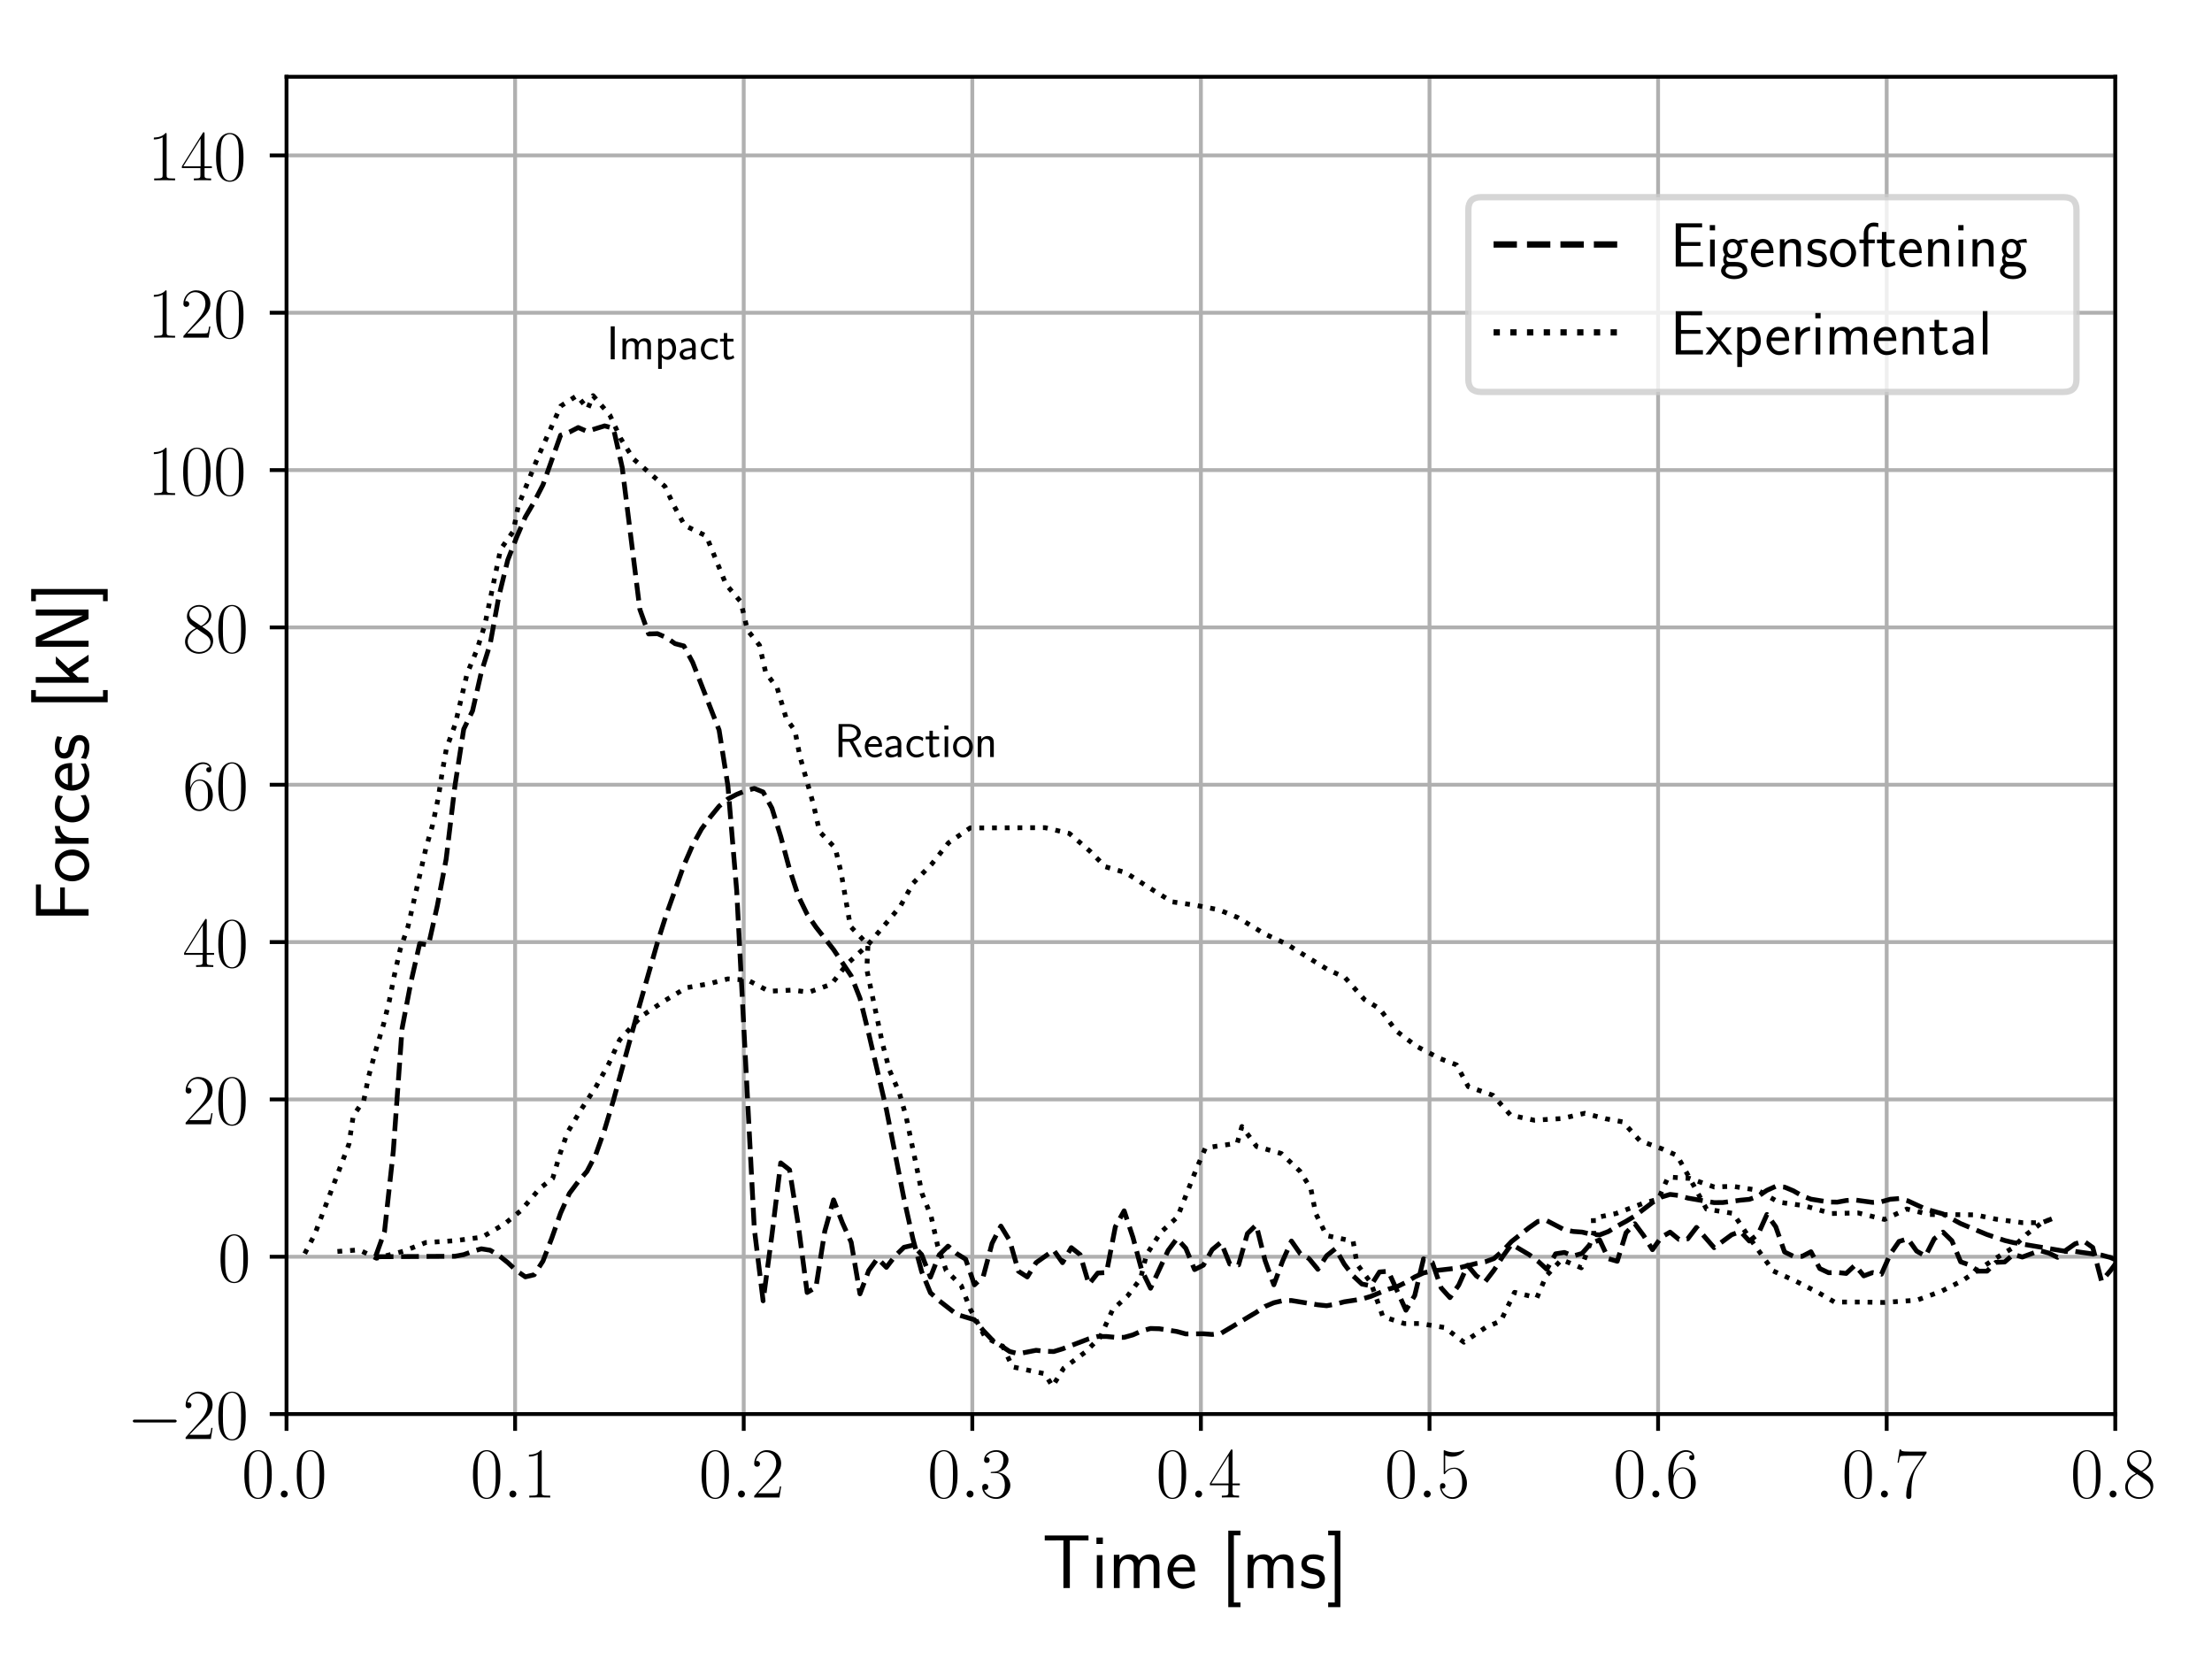 <?xml version="1.0" encoding="UTF-8" standalone="no"?>
<!-- Created with matplotlib (https://matplotlib.org/) -->

<svg
   xmlns:dc="http://purl.org/dc/elements/1.1/"
   xmlns:cc="http://creativecommons.org/ns#"
   xmlns:rdf="http://www.w3.org/1999/02/22-rdf-syntax-ns#"
   xmlns:svg="http://www.w3.org/2000/svg"
   xmlns="http://www.w3.org/2000/svg"
   xmlns:xlink="http://www.w3.org/1999/xlink"
   xmlns:sodipodi="http://sodipodi.sourceforge.net/DTD/sodipodi-0.dtd"
   xmlns:inkscape="http://www.inkscape.org/namespaces/inkscape"
   height="345.6pt"
   version="1.1"
   viewBox="0 0 460.8 345.6"
   width="460.8pt"
   id="svg576"
   sodipodi:docname="Resultados.svg"
   inkscape:version="0.92.3 (2405546, 2018-03-11)">
  <sodipodi:namedview
     pagecolor="#ffffff"
     bordercolor="#666666"
     borderopacity="1"
     objecttolerance="10"
     gridtolerance="10"
     guidetolerance="10"
     inkscape:pageopacity="0"
     inkscape:pageshadow="2"
     inkscape:window-width="1920"
     inkscape:window-height="1012"
     id="namedview578"
     showgrid="false"
     inkscape:zoom="1.0243055"
     inkscape:cx="540.79415"
     inkscape:cy="164.1901"
     inkscape:window-x="0"
     inkscape:window-y="32"
     inkscape:window-maximized="1"
     inkscape:current-layer="figure_1" />
  <defs
     id="defs4">
    <style
       type="text/css"
       id="style2">
*{stroke-linecap:butt;stroke-linejoin:round;}
  </style>
  </defs>
  <g
     id="figure_1">
    <g
       id="patch_1">
      <path
         d="M 0 345.6  L 460.8 345.6  L 460.8 0  L 0 0  z "
         style="fill:#ffffff;"
         id="path6" />
    </g>
    <g
       id="axes_1">
      <g
         id="patch_2">
        <path
           d="M 59.689 294.576  L 440.651 294.576  L 440.651 15.989  L 59.689 15.989  z "
           style="fill:#ffffff;"
           id="path9" />
      </g>
      <g
         id="matplotlib.axis_1">
        <g
           id="xtick_1">
          <g
             id="line2d_1">
            <path
               clip-path="url(#p651b1c929b)"
               d="M 59.689 294.576  L 59.689 15.989  "
               style="fill:none;stroke:#b0b0b0;stroke-linecap:square;stroke-width:0.8;"
               id="path12" />
          </g>
          <g
             id="line2d_2">
            <defs
               id="defs16">
              <path
                 d="M 0 0  L 0 3.5  "
                 id="mfe0cfa8ab6"
                 style="stroke:#000000;stroke-width:0.8;" />
            </defs>
            <g
               id="g20">
              <use
                 style="stroke:#000000;stroke-width:0.8;"
                 x="59.689"
                 xlink:href="#mfe0cfa8ab6"
                 y="294.576"
                 id="use18" />
            </g>
          </g>
          <g
             id="text_1">
            <!-- $0.0$ -->
            <defs
               id="defs25">
              <path
                 d="M 42 31.844  C 42 37.969 41.906 48.422 37.703 56.453  C 34 63.484 28.094 66 22.906 66  C 18.094 66 12 63.781 8.203 56.562  C 4.203 49.016 3.797 39.672 3.797 31.844  C 3.797 26.109 3.906 17.375 7 9.734  C 11.297 -0.609 19 -2 22.906 -2  C 27.5 -2 34.5 -0.109 38.594 9.438  C 41.594 16.375 42 24.5 42 31.844  z M 22.906 -0.406  C 16.5 -0.406 12.703 5.125 11.297 12.75  C 10.203 18.688 10.203 27.328 10.203 32.953  C 10.203 40.688 10.203 47.109 11.5 53.234  C 13.406 61.781 19 64.391 22.906 64.391  C 27 64.391 32.297 61.672 34.203 53.438  C 35.5 47.719 35.594 40.984 35.594 32.953  C 35.594 26.422 35.594 18.375 34.406 12.453  C 32.297 1.5 26.406 -0.406 22.906 -0.406  z "
                 id="CMR17-48" />
              <path
                 d="M 18.406 4.797  C 18.406 7.688 16 9.688 13.594 9.688  C 10.703 9.688 8.703 7.297 8.703 4.891  C 8.703 2 11.094 0 13.5 0  C 16.406 0 18.406 2.391 18.406 4.797  z "
                 id="CMMI12-58" />
            </defs>
            <g
               transform="translate(50.34 311.954)scale(0.15 -0.15)"
               id="g33">
              <use
                 transform="scale(0.996)"
                 xlink:href="#CMR17-48"
                 id="use27" />
              <use
                 transform="translate(45.69 0)scale(0.996)"
                 xlink:href="#CMMI12-58"
                 id="use29" />
              <use
                 transform="translate(72.788 0)scale(0.996)"
                 xlink:href="#CMR17-48"
                 id="use31" />
            </g>
          </g>
        </g>
        <g
           id="xtick_2">
          <g
             id="line2d_3">
            <path
               clip-path="url(#p651b1c929b)"
               d="M 107.309 294.576  L 107.309 15.989  "
               style="fill:none;stroke:#b0b0b0;stroke-linecap:square;stroke-width:0.8;"
               id="path37" />
          </g>
          <g
             id="line2d_4">
            <g
               id="g42">
              <use
                 style="stroke:#000000;stroke-width:0.8;"
                 x="107.309"
                 xlink:href="#mfe0cfa8ab6"
                 y="294.576"
                 id="use40" />
            </g>
          </g>
          <g
             id="text_2">
            <!-- $0.1$ -->
            <defs
               id="defs46">
              <path
                 d="M 26.594 63.797  C 26.594 65.891 26.5 66 25.094 66  C 21.203 61.359 15.297 59.891 9.703 59.688  C 9.406 59.688 8.906 59.688 8.797 59.5  C 8.703 59.297 8.703 59.094 8.703 57  C 11.797 57 17 57.594 21 59.984  L 21 7.297  C 21 3.797 20.797 2.594 12.203 2.594  L 9.203 2.594  L 9.203 0  C 14 0.094 19 0.188 23.797 0.188  C 28.594 0.188 33.594 0.094 38.406 0  L 38.406 2.594  L 35.406 2.594  C 26.797 2.594 26.594 3.688 26.594 7.297  z "
                 id="CMR17-49" />
            </defs>
            <g
               transform="translate(97.961 311.954)scale(0.15 -0.15)"
               id="g54">
              <use
                 transform="scale(0.996)"
                 xlink:href="#CMR17-48"
                 id="use48" />
              <use
                 transform="translate(45.69 0)scale(0.996)"
                 xlink:href="#CMMI12-58"
                 id="use50" />
              <use
                 transform="translate(72.788 0)scale(0.996)"
                 xlink:href="#CMR17-49"
                 id="use52" />
            </g>
          </g>
        </g>
        <g
           id="xtick_3">
          <g
             id="line2d_5">
            <path
               clip-path="url(#p651b1c929b)"
               d="M 154.93 294.576  L 154.93 15.989  "
               style="fill:none;stroke:#b0b0b0;stroke-linecap:square;stroke-width:0.8;"
               id="path58" />
          </g>
          <g
             id="line2d_6">
            <g
               id="g63">
              <use
                 style="stroke:#000000;stroke-width:0.8;"
                 x="154.93"
                 xlink:href="#mfe0cfa8ab6"
                 y="294.576"
                 id="use61" />
            </g>
          </g>
          <g
             id="text_3">
            <!-- $0.2$ -->
            <defs
               id="defs67">
              <path
                 d="M 41.703 15.469  L 39.906 15.469  C 38.906 8.391 38.094 7.188 37.703 6.594  C 37.203 5.797 30 5.797 28.594 5.797  L 9.406 5.797  C 13 9.688 20 16.766 28.5 24.938  C 34.594 30.719 41.703 37.5 41.703 47.391  C 41.703 59.188 32.297 66 21.797 66  C 10.797 66 4.094 56.297 4.094 47.297  C 4.094 43.391 7 42.891 8.203 42.891  C 9.203 42.891 12.203 43.484 12.203 46.984  C 12.203 50.094 9.594 51 8.203 51  C 7.594 51 7 50.891 6.594 50.688  C 8.5 59.188 14.297 63.391 20.406 63.391  C 29.094 63.391 34.797 56.5 34.797 47.391  C 34.797 38.703 29.703 31.219 24 24.734  L 4.094 2.297  L 4.094 0  L 39.297 0  z "
                 id="CMR17-50" />
            </defs>
            <g
               transform="translate(145.581 311.954)scale(0.15 -0.15)"
               id="g75">
              <use
                 transform="scale(0.996)"
                 xlink:href="#CMR17-48"
                 id="use69" />
              <use
                 transform="translate(45.69 0)scale(0.996)"
                 xlink:href="#CMMI12-58"
                 id="use71" />
              <use
                 transform="translate(72.788 0)scale(0.996)"
                 xlink:href="#CMR17-50"
                 id="use73" />
            </g>
          </g>
        </g>
        <g
           id="xtick_4">
          <g
             id="line2d_7">
            <path
               clip-path="url(#p651b1c929b)"
               d="M 202.55 294.576  L 202.55 15.989  "
               style="fill:none;stroke:#b0b0b0;stroke-linecap:square;stroke-width:0.8;"
               id="path79" />
          </g>
          <g
             id="line2d_8">
            <g
               id="g84">
              <use
                 style="stroke:#000000;stroke-width:0.8;"
                 x="202.55"
                 xlink:href="#mfe0cfa8ab6"
                 y="294.576"
                 id="use82" />
            </g>
          </g>
          <g
             id="text_4">
            <!-- $0.3$ -->
            <defs
               id="defs88">
              <path
                 d="M 22.094 34  C 31 34 34.906 26.141 34.906 17.094  C 34.906 5.031 28.5 0.391 22.703 0.391  C 17.406 0.391 8.797 3.016 6.094 10.797  C 6.594 10.594 7.094 10.594 7.594 10.594  C 10 10.594 11.797 12.188 11.797 14.797  C 11.797 17.688 9.594 19 7.594 19  C 5.906 19 3.297 18.188 3.297 14.484  C 3.297 5.234 12.297 -2 22.906 -2  C 34 -2 42.5 6.75 42.5 16.984  C 42.5 26.844 34.5 34 25 35.094  C 32.594 36.672 39.906 43.375 39.906 52.391  C 39.906 60.25 32 66 23 66  C 13.906 66 5.906 60.344 5.906 52.297  C 5.906 48.797 8.5 48.188 9.797 48.188  C 11.906 48.188 13.703 49.484 13.703 52.094  C 13.703 54.688 11.906 56 9.797 56  C 9.406 56 8.906 56 8.5 55.797  C 11.406 62.484 19.297 63.688 22.797 63.688  C 26.297 63.688 32.906 61.969 32.906 52.297  C 32.906 49.484 32.5 44.547 29.094 40.219  C 26.094 36.391 22.703 36.188 19.406 35.891  C 18.906 35.891 16.594 35.688 16.203 35.688  C 15.5 35.594 15.094 35.5 15.094 34.797  C 15.094 34.094 15.203 34 17.203 34  z "
                 id="CMR17-51" />
            </defs>
            <g
               transform="translate(193.201 311.954)scale(0.15 -0.15)"
               id="g96">
              <use
                 transform="scale(0.996)"
                 xlink:href="#CMR17-48"
                 id="use90" />
              <use
                 transform="translate(45.69 0)scale(0.996)"
                 xlink:href="#CMMI12-58"
                 id="use92" />
              <use
                 transform="translate(72.788 0)scale(0.996)"
                 xlink:href="#CMR17-51"
                 id="use94" />
            </g>
          </g>
        </g>
        <g
           id="xtick_5">
          <g
             id="line2d_9">
            <path
               clip-path="url(#p651b1c929b)"
               d="M 250.17 294.576  L 250.17 15.989  "
               style="fill:none;stroke:#b0b0b0;stroke-linecap:square;stroke-width:0.8;"
               id="path100" />
          </g>
          <g
             id="line2d_10">
            <g
               id="g105">
              <use
                 style="stroke:#000000;stroke-width:0.8;"
                 x="250.17"
                 xlink:href="#mfe0cfa8ab6"
                 y="294.576"
                 id="use103" />
            </g>
          </g>
          <g
             id="text_5">
            <!-- $0.4$ -->
            <defs
               id="defs109">
              <path
                 d="M 33.594 64.797  C 33.594 66.891 33.5 67 31.703 67  L 2 19.594  L 2 17  L 27.797 17  L 27.797 7.188  C 27.797 3.594 27.594 2.594 20.594 2.594  L 18.703 2.594  L 18.703 0  C 21.906 0.188 27.297 0.188 30.703 0.188  C 34.094 0.188 39.5 0.188 42.703 0  L 42.703 2.594  L 40.797 2.594  C 33.797 2.594 33.594 3.594 33.594 7.188  L 33.594 17  L 43.797 17  L 43.797 19.594  L 33.594 19.594  z M 28.094 58.172  L 28.094 19.594  L 4 19.594  z "
                 id="CMR17-52" />
            </defs>
            <g
               transform="translate(240.822 311.954)scale(0.15 -0.15)"
               id="g117">
              <use
                 transform="scale(0.996)"
                 xlink:href="#CMR17-48"
                 id="use111" />
              <use
                 transform="translate(45.69 0)scale(0.996)"
                 xlink:href="#CMMI12-58"
                 id="use113" />
              <use
                 transform="translate(72.788 0)scale(0.996)"
                 xlink:href="#CMR17-52"
                 id="use115" />
            </g>
          </g>
        </g>
        <g
           id="xtick_6">
          <g
             id="line2d_11">
            <path
               clip-path="url(#p651b1c929b)"
               d="M 297.791 294.576  L 297.791 15.989  "
               style="fill:none;stroke:#b0b0b0;stroke-linecap:square;stroke-width:0.8;"
               id="path121" />
          </g>
          <g
             id="line2d_12">
            <g
               id="g126">
              <use
                 style="stroke:#000000;stroke-width:0.8;"
                 x="297.791"
                 xlink:href="#mfe0cfa8ab6"
                 y="294.576"
                 id="use124" />
            </g>
          </g>
          <g
             id="text_6">
            <!-- $0.5$ -->
            <defs
               id="defs130">
              <path
                 d="M 11.406 58.594  C 12.406 58.188 16.5 56.891 20.703 56.891  C 30 56.891 35.094 61.891 38 64.688  C 38 65.484 38 66 37.406 66  C 37.297 66 37.094 66 36.297 65.594  C 32.797 64.094 28.703 63 23.703 63  C 20.703 63 16.203 63.359 11.297 65.484  C 10.203 66 10 66 9.906 66  C 9.406 66 9.297 65.891 9.297 63.906  L 9.297 34.859  C 9.297 33.016 9.297 32.5 10.297 32.5  C 10.797 32.5 11 32.703 11.5 33.422  C 14.703 38.047 19.094 40 24.094 40  C 27.594 40 35.094 37.734 35.094 20.203  C 35.094 16.984 35.094 11.188 32.094 6.594  C 29.594 2.484 25.703 0.391 21.406 0.391  C 14.797 0.391 8.094 4.984 6.297 12.688  C 6.703 12.594 7.5 12.391 7.906 12.391  C 9.203 12.391 11.703 13.094 11.703 16.188  C 11.703 18.891 9.797 20 7.906 20  C 5.594 20 4.094 18.594 4.094 15.797  C 4.094 7.094 11 -2 21.594 -2  C 31.906 -2 41.703 6.891 41.703 19.797  C 41.703 32.094 33.906 41.594 24.203 41.594  C 19.094 41.594 14.797 39.688 11.406 36  z "
                 id="CMR17-53" />
            </defs>
            <g
               transform="translate(288.442 311.954)scale(0.15 -0.15)"
               id="g138">
              <use
                 transform="scale(0.996)"
                 xlink:href="#CMR17-48"
                 id="use132" />
              <use
                 transform="translate(45.69 0)scale(0.996)"
                 xlink:href="#CMMI12-58"
                 id="use134" />
              <use
                 transform="translate(72.788 0)scale(0.996)"
                 xlink:href="#CMR17-53"
                 id="use136" />
            </g>
          </g>
        </g>
        <g
           id="xtick_7">
          <g
             id="line2d_13">
            <path
               clip-path="url(#p651b1c929b)"
               d="M 345.411 294.576  L 345.411 15.989  "
               style="fill:none;stroke:#b0b0b0;stroke-linecap:square;stroke-width:0.8;"
               id="path142" />
          </g>
          <g
             id="line2d_14">
            <g
               id="g147">
              <use
                 style="stroke:#000000;stroke-width:0.8;"
                 x="345.411"
                 xlink:href="#mfe0cfa8ab6"
                 y="294.576"
                 id="use145" />
            </g>
          </g>
          <g
             id="text_7">
            <!-- $0.6$ -->
            <defs
               id="defs151">
              <path
                 d="M 10.594 34.344  C 10.594 58 21.797 63.688 28.297 63.688  C 30.406 63.688 35.5 63.266 37.5 59.094  C 35.906 59.094 32.906 59.094 32.906 55.594  C 32.906 52.891 35.094 52 36.5 52  C 37.406 52 40.094 52.391 40.094 55.797  C 40.094 62.297 35.094 66 28.203 66  C 16.297 66 3.797 53.297 3.797 31.422  C 3.797 4.016 15.094 -2 23.094 -2  C 32.797 -2 42 6.734 42 20.234  C 42 32.828 33.906 42 23.703 42  C 17.594 42 13.094 37.969 10.594 30.922  z M 23.094 0.391  C 10.797 0.391 10.797 18.938 10.797 22.656  C 10.797 29.906 14.203 40.391 23.5 40.391  C 25.203 40.391 30.094 40.391 33.406 33.438  C 35.203 29.516 35.203 25.375 35.203 20.344  C 35.203 14.906 35.203 10.875 33.094 6.844  C 30.906 2.703 27.703 0.391 23.094 0.391  z "
                 id="CMR17-54" />
            </defs>
            <g
               transform="translate(336.062 311.954)scale(0.15 -0.15)"
               id="g159">
              <use
                 transform="scale(0.996)"
                 xlink:href="#CMR17-48"
                 id="use153" />
              <use
                 transform="translate(45.69 0)scale(0.996)"
                 xlink:href="#CMMI12-58"
                 id="use155" />
              <use
                 transform="translate(72.788 0)scale(0.996)"
                 xlink:href="#CMR17-54"
                 id="use157" />
            </g>
          </g>
        </g>
        <g
           id="xtick_8">
          <g
             id="line2d_15">
            <path
               clip-path="url(#p651b1c929b)"
               d="M 393.031 294.576  L 393.031 15.989  "
               style="fill:none;stroke:#b0b0b0;stroke-linecap:square;stroke-width:0.8;"
               id="path163" />
          </g>
          <g
             id="line2d_16">
            <g
               id="g168">
              <use
                 style="stroke:#000000;stroke-width:0.8;"
                 x="393.031"
                 xlink:href="#mfe0cfa8ab6"
                 y="294.576"
                 id="use166" />
            </g>
          </g>
          <g
             id="text_8">
            <!-- $0.7$ -->
            <defs
               id="defs172">
              <path
                 d="M 45.094 61.797  L 45.094 64  L 21.594 64  C 9.906 64 9.703 65.094 9.297 67  L 7.5 67  L 4.594 48.5  L 6.406 48.5  C 6.703 50.406 7.406 55.5 8.594 57.391  C 9.203 58.188 16.594 58.188 18.297 58.188  L 40.297 58.188  L 29.203 41.719  C 21.797 30.641 16.703 15.672 16.703 2.594  C 16.703 1.391 16.703 -2 20.297 -2  C 23.906 -2 23.906 1.391 23.906 2.688  L 23.906 7.281  C 23.906 23.656 26.703 34.438 31.297 41.312  z "
                 id="CMR17-55" />
            </defs>
            <g
               transform="translate(383.683 311.954)scale(0.15 -0.15)"
               id="g180">
              <use
                 transform="scale(0.996)"
                 xlink:href="#CMR17-48"
                 id="use174" />
              <use
                 transform="translate(45.69 0)scale(0.996)"
                 xlink:href="#CMMI12-58"
                 id="use176" />
              <use
                 transform="translate(72.788 0)scale(0.996)"
                 xlink:href="#CMR17-55"
                 id="use178" />
            </g>
          </g>
        </g>
        <g
           id="xtick_9">
          <g
             id="line2d_17">
            <path
               clip-path="url(#p651b1c929b)"
               d="M 440.651 294.576  L 440.651 15.989  "
               style="fill:none;stroke:#b0b0b0;stroke-linecap:square;stroke-width:0.8;"
               id="path184" />
          </g>
          <g
             id="line2d_18">
            <g
               id="g189">
              <use
                 style="stroke:#000000;stroke-width:0.8;"
                 x="440.651"
                 xlink:href="#mfe0cfa8ab6"
                 y="294.576"
                 id="use187" />
            </g>
          </g>
          <g
             id="text_9">
            <!-- $0.8$ -->
            <defs
               id="defs193">
              <path
                 d="M 27.203 35.766  C 33.5 38.969 39.906 43.797 39.906 51.531  C 39.906 60.688 31.094 66 23 66  C 13.906 66 5.906 59.375 5.906 50.234  C 5.906 47.719 6.5 43.391 10.406 39.578  C 11.406 38.578 15.594 35.562 18.297 33.656  C 13.797 31.344 3.297 25.812 3.297 14.766  C 3.297 4.406 13.094 -2 22.797 -2  C 33.5 -2 42.5 5.719 42.5 15.969  C 42.5 25.109 36.406 29.328 32.406 32.047  z M 14.094 44.609  C 13.297 45.109 9.297 48.219 9.297 52.938  C 9.297 59.078 15.594 63.688 22.797 63.688  C 30.703 63.688 36.5 58.062 36.5 51.531  C 36.5 42.188 26.094 36.859 25.594 36.859  C 25.5 36.859 25.406 36.859 24.594 37.469  z M 32.5 24  C 34 22.906 38.797 19.578 38.797 13.453  C 38.797 6.016 31.406 0.391 23 0.391  C 13.906 0.391 7 6.922 7 14.859  C 7 22.797 13.094 29.438 20 32.547  z "
                 id="CMR17-56" />
            </defs>
            <g
               transform="translate(431.303 311.954)scale(0.15 -0.15)"
               id="g201">
              <use
                 transform="scale(0.996)"
                 xlink:href="#CMR17-48"
                 id="use195" />
              <use
                 transform="translate(45.69 0)scale(0.996)"
                 xlink:href="#CMMI12-58"
                 id="use197" />
              <use
                 transform="translate(72.788 0)scale(0.996)"
                 xlink:href="#CMR17-56"
                 id="use199" />
            </g>
          </g>
        </g>
        <g
           id="text_10">
          <!-- Time [ms] -->
          <defs
             id="defs212">
            <path
               d="M 36.203 62.297  L 44.5 62.297  C 45.703 62.297 46.906 62.188 48.094 62.188  L 60.594 62.188  L 60.594 68.688  L 3.406 68.688  L 3.406 62.188  L 15.906 62.188  C 17.094 62.188 18.297 62.297 19.5 62.297  L 27.797 62.297  L 27.797 0  L 36.203 0  z "
               id="CMSS17-84" />
            <path
               d="M 15.297 66  L 6.906 66  L 6.906 57.594  L 15.297 57.594  z M 14.797 43  L 7.406 43  L 7.406 0  L 14.797 0  z "
               id="CMSS17-105" />
            <path
               d="M 67 29.344  C 67 36.078 65.297 44 54.094 44  C 46.594 44 42.094 39.297 40.094 36.375  C 38.297 41.688 34.094 44 28.094 44  C 21.297 44 17 40.094 14.703 37.281  L 14.703 43.484  L 7.406 43.484  L 7.406 0  L 15 0  L 15 24.312  C 15 30.25 17.203 37.891 24.297 37.891  C 33.406 37.891 33.406 31.453 33.406 28.531  L 33.406 0  L 41 0  L 41 24.312  C 41 30.25 43.203 37.891 50.297 37.891  C 59.406 37.891 59.406 31.453 59.406 28.531  L 59.406 0  L 67 0  z "
               id="CMSS17-109" />
            <path
               d="M 39.094 21.484  C 39.094 24.797 38.906 31.266 35.703 36.672  C 32.203 42.391 26.5 44 22.203 44  C 11.797 44 3 34.125 3 21.297  C 3 9.047 12.094 -1 23.594 -1  C 28.094 -1 33.594 0.297 38.594 3.891  C 38.594 4.297 38.406 6.469 38.297 6.578  C 38.297 6.766 38 9.828 38 10.234  C 33.203 6.375 27.703 5.094 23.703 5.094  C 17.297 5.094 10.406 10.422 10.094 21.484  z M 10.906 27  C 12.203 32.594 16.594 37.891 22.203 37.891  C 23.703 37.891 30.703 37.688 32.5 27  z "
               id="CMSS17-101" />
            <path
               d="M 25.203 -25  L 25.203 -18.906  L 16.594 -18.906  L 16.594 68.891  L 25.203 68.891  L 25.203 75  L 9.297 75  L 9.297 -25  z "
               id="CMSS17-91" />
            <path
               d="M 32.203 40.984  C 26.297 43.797 21.703 44 18.703 44  C 11.594 44 3.094 41.484 3.094 31.391  C 3.094 21.297 14.094 19.094 17.094 18.484  C 21.703 17.594 26.797 16.594 26.797 11.594  C 26.797 5.297 19.594 5.297 18.297 5.297  C 14.297 5.297 8.797 6.391 3.797 9.984  L 2.594 3.297  C 8.297 0 13.797 -1 18.406 -1  C 30.703 -1 33.797 6.5 33.797 12.188  C 33.797 17.094 31 20.391 29.094 21.891  C 25.797 24.484 24.594 24.797 16.406 26.484  C 15 26.688 10.094 27.797 10.094 32.297  C 10.094 37.984 16.406 37.984 17.797 37.984  C 24.297 37.984 28.297 35.984 31 34.484  z "
               id="CMSS17-115" />
            <path
               d="M 17.906 75  L 2 75  L 2 68.891  L 10.594 68.891  L 10.594 -18.906  L 2 -18.906  L 2 -25  L 17.906 -25  z "
               id="CMSS17-93" />
          </defs>
          <g
             transform="translate(217.097 330.815)scale(0.16 -0.16)"
             id="g230">
            <use
               transform="scale(0.996)"
               xlink:href="#CMSS17-84"
               id="use214" />
            <use
               transform="translate(63.819 0)scale(0.996)"
               xlink:href="#CMSS17-105"
               id="use216" />
            <use
               transform="translate(86 0)scale(0.996)"
               xlink:href="#CMSS17-109"
               id="use218" />
            <use
               transform="translate(160.229 0)scale(0.996)"
               xlink:href="#CMSS17-101"
               id="use220" />
            <use
               transform="translate(233.097 0)scale(0.996)"
               xlink:href="#CMSS17-91"
               id="use222" />
            <use
               transform="translate(260.283 0)scale(0.996)"
               xlink:href="#CMSS17-109"
               id="use224" />
            <use
               transform="translate(334.512 0)scale(0.996)"
               xlink:href="#CMSS17-115"
               id="use226" />
            <use
               transform="translate(370.426 0)scale(0.996)"
               xlink:href="#CMSS17-93"
               id="use228" />
          </g>
        </g>
      </g>
      <g
         id="matplotlib.axis_2">
        <g
           id="ytick_1">
          <g
             id="line2d_19">
            <path
               clip-path="url(#p651b1c929b)"
               d="M 59.689 294.576  L 440.651 294.576  "
               style="fill:none;stroke:#b0b0b0;stroke-linecap:square;stroke-width:0.8;"
               id="path234" />
          </g>
          <g
             id="line2d_20">
            <defs
               id="defs238">
              <path
                 d="M 0 0  L -3.5 0  "
                 id="m9fb30df06a"
                 style="stroke:#000000;stroke-width:0.8;" />
            </defs>
            <g
               id="g242">
              <use
                 style="stroke:#000000;stroke-width:0.8;"
                 x="59.689"
                 xlink:href="#m9fb30df06a"
                 y="294.576"
                 id="use240" />
            </g>
          </g>
          <g
             id="text_11">
            <!-- $-20$ -->
            <defs
               id="defs246">
              <path
                 d="M 65.906 23  C 67.594 23 69.406 23 69.406 25  C 69.406 27 67.594 27 65.906 27  L 11.797 27  C 10.094 27 8.297 27 8.297 25  C 8.297 23 10.094 23 11.797 23  z "
                 id="CMSY10-0" />
            </defs>
            <g
               transform="translate(26.433 299.765)scale(0.15 -0.15)"
               id="g254">
              <use
                 transform="scale(0.996)"
                 xlink:href="#CMSY10-0"
                 id="use248" />
              <use
                 transform="translate(77.487 0)scale(0.996)"
                 xlink:href="#CMR17-50"
                 id="use250" />
              <use
                 transform="translate(123.178 0)scale(0.996)"
                 xlink:href="#CMR17-48"
                 id="use252" />
            </g>
          </g>
        </g>
        <g
           id="ytick_2">
          <g
             id="line2d_21">
            <path
               clip-path="url(#p651b1c929b)"
               d="M 59.689 261.801  L 440.651 261.801  "
               style="fill:none;stroke:#b0b0b0;stroke-linecap:square;stroke-width:0.8;"
               id="path258" />
          </g>
          <g
             id="line2d_22">
            <g
               id="g263">
              <use
                 style="stroke:#000000;stroke-width:0.8;"
                 x="59.689"
                 xlink:href="#m9fb30df06a"
                 y="261.801"
                 id="use261" />
            </g>
          </g>
          <g
             id="text_12">
            <!-- $0$ -->
            <g
               transform="translate(45.373 266.99)scale(0.15 -0.15)"
               id="g268">
              <use
                 transform="scale(0.996)"
                 xlink:href="#CMR17-48"
                 id="use266" />
            </g>
          </g>
        </g>
        <g
           id="ytick_3">
          <g
             id="line2d_23">
            <path
               clip-path="url(#p651b1c929b)"
               d="M 59.689 229.026  L 440.651 229.026  "
               style="fill:none;stroke:#b0b0b0;stroke-linecap:square;stroke-width:0.8;"
               id="path272" />
          </g>
          <g
             id="line2d_24">
            <g
               id="g277">
              <use
                 style="stroke:#000000;stroke-width:0.8;"
                 x="59.689"
                 xlink:href="#m9fb30df06a"
                 y="229.026"
                 id="use275" />
            </g>
          </g>
          <g
             id="text_13">
            <!-- $20$ -->
            <g
               transform="translate(38.056 234.215)scale(0.15 -0.15)"
               id="g284">
              <use
                 transform="scale(0.996)"
                 xlink:href="#CMR17-50"
                 id="use280" />
              <use
                 transform="translate(45.69 0)scale(0.996)"
                 xlink:href="#CMR17-48"
                 id="use282" />
            </g>
          </g>
        </g>
        <g
           id="ytick_4">
          <g
             id="line2d_25">
            <path
               clip-path="url(#p651b1c929b)"
               d="M 59.689 196.251  L 440.651 196.251  "
               style="fill:none;stroke:#b0b0b0;stroke-linecap:square;stroke-width:0.8;"
               id="path288" />
          </g>
          <g
             id="line2d_26">
            <g
               id="g293">
              <use
                 style="stroke:#000000;stroke-width:0.8;"
                 x="59.689"
                 xlink:href="#m9fb30df06a"
                 y="196.251"
                 id="use291" />
            </g>
          </g>
          <g
             id="text_14">
            <!-- $40$ -->
            <g
               transform="translate(38.056 201.44)scale(0.15 -0.15)"
               id="g300">
              <use
                 transform="scale(0.996)"
                 xlink:href="#CMR17-52"
                 id="use296" />
              <use
                 transform="translate(45.69 0)scale(0.996)"
                 xlink:href="#CMR17-48"
                 id="use298" />
            </g>
          </g>
        </g>
        <g
           id="ytick_5">
          <g
             id="line2d_27">
            <path
               clip-path="url(#p651b1c929b)"
               d="M 59.689 163.476  L 440.651 163.476  "
               style="fill:none;stroke:#b0b0b0;stroke-linecap:square;stroke-width:0.8;"
               id="path304" />
          </g>
          <g
             id="line2d_28">
            <g
               id="g309">
              <use
                 style="stroke:#000000;stroke-width:0.8;"
                 x="59.689"
                 xlink:href="#m9fb30df06a"
                 y="163.476"
                 id="use307" />
            </g>
          </g>
          <g
             id="text_15">
            <!-- $60$ -->
            <g
               transform="translate(38.056 168.665)scale(0.15 -0.15)"
               id="g316">
              <use
                 transform="scale(0.996)"
                 xlink:href="#CMR17-54"
                 id="use312" />
              <use
                 transform="translate(45.69 0)scale(0.996)"
                 xlink:href="#CMR17-48"
                 id="use314" />
            </g>
          </g>
        </g>
        <g
           id="ytick_6">
          <g
             id="line2d_29">
            <path
               clip-path="url(#p651b1c929b)"
               d="M 59.689 130.701  L 440.651 130.701  "
               style="fill:none;stroke:#b0b0b0;stroke-linecap:square;stroke-width:0.8;"
               id="path320" />
          </g>
          <g
             id="line2d_30">
            <g
               id="g325">
              <use
                 style="stroke:#000000;stroke-width:0.8;"
                 x="59.689"
                 xlink:href="#m9fb30df06a"
                 y="130.701"
                 id="use323" />
            </g>
          </g>
          <g
             id="text_16">
            <!-- $80$ -->
            <g
               transform="translate(38.056 135.89)scale(0.15 -0.15)"
               id="g332">
              <use
                 transform="scale(0.996)"
                 xlink:href="#CMR17-56"
                 id="use328" />
              <use
                 transform="translate(45.69 0)scale(0.996)"
                 xlink:href="#CMR17-48"
                 id="use330" />
            </g>
          </g>
        </g>
        <g
           id="ytick_7">
          <g
             id="line2d_31">
            <path
               clip-path="url(#p651b1c929b)"
               d="M 59.689 97.926  L 440.651 97.926  "
               style="fill:none;stroke:#b0b0b0;stroke-linecap:square;stroke-width:0.8;"
               id="path336" />
          </g>
          <g
             id="line2d_32">
            <g
               id="g341">
              <use
                 style="stroke:#000000;stroke-width:0.8;"
                 x="59.689"
                 xlink:href="#m9fb30df06a"
                 y="97.926"
                 id="use339" />
            </g>
          </g>
          <g
             id="text_17">
            <!-- $100$ -->
            <g
               transform="translate(30.74 103.115)scale(0.15 -0.15)"
               id="g350">
              <use
                 transform="scale(0.996)"
                 xlink:href="#CMR17-49"
                 id="use344" />
              <use
                 transform="translate(45.69 0)scale(0.996)"
                 xlink:href="#CMR17-48"
                 id="use346" />
              <use
                 transform="translate(91.381 0)scale(0.996)"
                 xlink:href="#CMR17-48"
                 id="use348" />
            </g>
          </g>
        </g>
        <g
           id="ytick_8">
          <g
             id="line2d_33">
            <path
               clip-path="url(#p651b1c929b)"
               d="M 59.689 65.151  L 440.651 65.151  "
               style="fill:none;stroke:#b0b0b0;stroke-linecap:square;stroke-width:0.8;"
               id="path354" />
          </g>
          <g
             id="line2d_34">
            <g
               id="g359">
              <use
                 style="stroke:#000000;stroke-width:0.8;"
                 x="59.689"
                 xlink:href="#m9fb30df06a"
                 y="65.151"
                 id="use357" />
            </g>
          </g>
          <g
             id="text_18">
            <!-- $120$ -->
            <g
               transform="translate(30.74 70.34)scale(0.15 -0.15)"
               id="g368">
              <use
                 transform="scale(0.996)"
                 xlink:href="#CMR17-49"
                 id="use362" />
              <use
                 transform="translate(45.69 0)scale(0.996)"
                 xlink:href="#CMR17-50"
                 id="use364" />
              <use
                 transform="translate(91.381 0)scale(0.996)"
                 xlink:href="#CMR17-48"
                 id="use366" />
            </g>
          </g>
        </g>
        <g
           id="ytick_9">
          <g
             id="line2d_35">
            <path
               clip-path="url(#p651b1c929b)"
               d="M 59.689 32.376  L 440.651 32.376  "
               style="fill:none;stroke:#b0b0b0;stroke-linecap:square;stroke-width:0.8;"
               id="path372" />
          </g>
          <g
             id="line2d_36">
            <g
               id="g377">
              <use
                 style="stroke:#000000;stroke-width:0.8;"
                 x="59.689"
                 xlink:href="#m9fb30df06a"
                 y="32.376"
                 id="use375" />
            </g>
          </g>
          <g
             id="text_19">
            <!-- $140$ -->
            <g
               transform="translate(30.74 37.565)scale(0.15 -0.15)"
               id="g386">
              <use
                 transform="scale(0.996)"
                 xlink:href="#CMR17-49"
                 id="use380" />
              <use
                 transform="translate(45.69 0)scale(0.996)"
                 xlink:href="#CMR17-52"
                 id="use382" />
              <use
                 transform="translate(91.381 0)scale(0.996)"
                 xlink:href="#CMR17-48"
                 id="use384" />
            </g>
          </g>
        </g>
        <g
           id="text_20">
          <!-- Forces [kN] -->
          <defs
             id="defs396">
            <path
               d="M 45.594 31  L 45.594 37.094  L 17.203 37.094  L 17.203 62.391  L 29.406 62.391  C 30.594 62.391 31.797 62.297 33 62.297  L 49.5 62.297  L 49.5 68.797  L 8.797 68.797  L 8.797 0  L 17.203 0  L 17.203 31  z "
               id="CMSS17-70" />
            <path
               d="M 44.203 21.188  C 44.203 33.984 34.703 44 23.5 44  C 12 44 2.703 33.688 2.703 21.188  C 2.703 8.5 12.297 -1 23.406 -1  C 34.797 -1 44.203 8.797 44.203 21.188  z M 23.5 5.297  C 16.406 5.297 10.297 11.094 10.297 21.984  C 10.297 33.594 17.406 37.891 23.406 37.891  C 29.906 37.891 36.594 33.188 36.594 21.984  C 36.594 10.688 30.094 5.297 23.5 5.297  z "
               id="CMSS17-111" />
            <path
               d="M 14.906 21.391  C 14.906 30.844 21.797 37.172 30.594 37.375  L 30.594 44  C 24.203 43.891 18.203 40.688 14.594 35.469  L 14.594 43.484  L 7.5 43.484  L 7.5 0  L 14.906 0  z "
               id="CMSS17-114" />
            <path
               d="M 38.5 39.688  C 38.5 40.391 33.906 42.391 32.703 42.797  C 29.406 44 25.203 44 24.094 44  C 11.094 44 3.297 32.688 3.297 21.297  C 3.297 9.297 12 -1 23.703 -1  C 30.406 -1 35.203 1.188 39.094 3.797  L 38.5 10.391  C 34.203 7.094 29.203 5.297 23.797 5.297  C 16 5.297 10.906 12.094 10.906 21.391  C 10.906 28.594 14.203 37.688 24.203 37.688  C 29.703 37.688 32.797 36.594 37.406 33.484  z "
               id="CMSS17-99" />
            <path
               d="M 26.5 26.344  L 42 42.734  L 32.406 42.734  L 14.906 24.25  L 14.906 69  L 7.5 69  L 7.5 0  L 14.797 0  L 14.797 13.922  L 21.5 20.969  L 35.594 0  L 44.094 0  z "
               id="CMSS17-107" />
            <path
               d="M 22.906 65.297  L 21.094 69  L 8.797 69  L 8.797 0  L 16.594 0  L 16.594 61.328  L 16.703 61.422  C 17.406 59.641 17.797 58.734 21.906 49.891  L 43.297 3.688  L 45.094 0  L 57.406 0  L 57.406 69  L 49.594 69  L 49.594 7.656  L 49.5 7.562  C 48.797 9.344 48.406 10.234 44.297 19.094  z "
               id="CMSS17-78" />
          </defs>
          <g
             transform="translate(18.448 192.133)rotate(-90)scale(0.16 -0.16)"
             id="g418">
            <use
               transform="scale(0.996)"
               xlink:href="#CMSS17-70"
               id="use398" />
            <use
               transform="translate(50.687 0)scale(0.996)"
               xlink:href="#CMSS17-111"
               id="use400" />
            <use
               transform="translate(94.928 0)scale(0.996)"
               xlink:href="#CMSS17-114"
               id="use402" />
            <use
               transform="translate(126.838 0)scale(0.996)"
               xlink:href="#CMSS17-99"
               id="use404" />
            <use
               transform="translate(168.477 0)scale(0.996)"
               xlink:href="#CMSS17-101"
               id="use406" />
            <use
               transform="translate(210.116 0)scale(0.996)"
               xlink:href="#CMSS17-115"
               id="use408" />
            <use
               transform="translate(277.258 0)scale(0.996)"
               xlink:href="#CMSS17-91"
               id="use410" />
            <use
               transform="translate(304.444 0)scale(0.996)"
               xlink:href="#CMSS17-107"
               id="use412" />
            <use
               transform="translate(350.046 0)scale(0.996)"
               xlink:href="#CMSS17-78"
               id="use414" />
            <use
               transform="translate(416.108 0)scale(0.996)"
               xlink:href="#CMSS17-93"
               id="use416" />
          </g>
        </g>
      </g>
      <g
         id="line2d_37">
        <path
           clip-path="url(#p651b1c929b)"
           d="M 78.261 261.696  L 80.095 256.598  L 81.93 239.835  L 83.764 214.243  L 85.598 204.634  L 87.433 196.566  L 89.267 196.856  L 91.101 188.683  L 92.936 179  L 94.77 163.73  L 96.604 151.895  L 98.439 148.085  L 100.273 140.01  L 102.107 134.164  L 103.942 124.122  L 105.776 116.662  L 107.61 111.958  L 109.445 107.686  L 111.279 104.558  L 113.113 100.991  L 116.782 90.663  L 118.616 90.015  L 120.451 89.063  L 122.285 89.858  L 125.954 88.718  L 127.788 89.221  L 129.622 97.396  L 133.291 126.936  L 135.125 132.065  L 136.96 132.002  L 138.794 132.81  L 140.628 134.085  L 142.463 134.568  L 144.297 137.992  L 149.8 152.088  L 151.634 163.69  L 153.469 185.564  L 157.137 255.975  L 158.972 270.984  L 160.806 257.262  L 162.64 242.254  L 164.475 243.7  L 166.309 255.273  L 168.143 269.246  L 169.978 268.175  L 171.812 256.488  L 173.646 249.959  L 175.481 254.707  L 177.315 258.775  L 179.149 269.528  L 180.984 264.675  L 182.818 262.136  L 184.652 264.011  L 186.487 261.621  L 188.321 259.833  L 190.155 259.405  L 191.99 261.356  L 193.824 266.044  L 195.658 261.4  L 197.493 259.593  L 199.327 261.171  L 201.161 262.318  L 202.996 267.654  L 204.83 265.919  L 206.664 259.011  L 208.499 255.419  L 210.333 258.431  L 212.167 264.83  L 214.002 266.009  L 215.836 263.034  L 219.505 260.436  L 221.339 263.036  L 223.173 259.909  L 225.008 261.356  L 226.842 267.531  L 228.676 265.205  L 230.511 265.083  L 232.345 255.562  L 234.179 252.237  L 236.014 257.771  L 237.848 264.616  L 239.682 268.364  L 243.351 260.482  L 245.185 258.008  L 247.02 260.042  L 248.854 264.477  L 250.688 263.557  L 252.523 260.326  L 254.357 258.794  L 256.191 263.323  L 258.026 263.492  L 259.86 256.972  L 261.694 255.179  L 263.529 262.554  L 265.363 267.643  L 267.197 262.676  L 269.032 258.531  L 270.866 261.157  L 272.7 262.2  L 274.535 264.422  L 276.369 261.59  L 278.203 260.123  L 280.038 263.344  L 281.872 265.776  L 283.706 267.485  L 285.541 267.854  L 287.375 264.975  L 289.209 264.824  L 292.878 272.941  L 294.712 269.89  L 296.547 262.252  L 298.381 263.017  L 300.216 268.289  L 302.05 270.317  L 303.884 267.7  L 305.719 263.591  L 307.553 265.781  L 309.387 266.993  L 311.222 264.602  L 313.056 261.73  L 314.89 259.2  L 318.559 261.375  L 320.393 262.736  L 322.228 264.418  L 324.062 261.193  L 325.896 260.908  L 327.731 261.646  L 329.565 261.113  L 331.399 259.049  L 333.234 258.29  L 335.068 262.21  L 336.902 262.744  L 338.737 256.804  L 340.571 254.927  L 342.405 257.401  L 344.24 260.332  L 346.074 257.748  L 347.908 256.677  L 349.743 258.177  L 351.577 258.079  L 353.411 255.693  L 357.08 259.914  L 360.749 257.212  L 362.583 256.545  L 364.417 258.524  L 366.252 257.1  L 368.086 252.997  L 369.92 255.556  L 371.755 260.807  L 373.589 261.702  L 375.423 261.713  L 377.258 260.763  L 379.092 264.265  L 380.926 265.13  L 382.761 265.079  L 384.595 265.281  L 386.429 263.569  L 388.264 265.787  L 390.098 265.103  L 391.932 265.444  L 393.767 261.269  L 395.601 258.62  L 397.435 258.058  L 399.27 260.625  L 401.104 261.662  L 402.938 258.067  L 404.773 256.671  L 406.607 258.467  L 408.441 262.858  L 410.276 263.499  L 412.11 264.806  L 413.944 264.795  L 415.779 262.969  L 417.613 262.892  L 419.447 261.291  L 421.282 261.87  L 424.95 260.52  L 426.785 261.033  L 428.619 261.925  L 430.453 260.388  L 432.288 259.104  L 434.122 258.56  L 435.956 259.87  L 437.791 266.887  L 439.625 264.713  L 441.459 262.264  L 443.294 259.174  L 445.128 253.798  L 446.962 262.93  L 448.797 268.615  L 450.631 268.263  L 452.465 264.26  L 454.3 257.612  L 456.134 255.867  L 457.968 257.569  L 459.803 264.97  L 461.8 262.352  L 461.8 262.352  "
           style="fill:none;stroke:#000000;stroke-dasharray:3.7,1.6;stroke-dashoffset:0;"
           id="path422" />
      </g>
      <g
         id="line2d_38">
        <path
           clip-path="url(#p651b1c929b)"
           d="M 78.261 261.801  L 94.77 261.7  L 96.604 261.365  L 98.439 260.695  L 100.273 260.15  L 102.107 260.445  L 103.942 261.544  L 105.776 263.013  L 107.61 264.72  L 109.445 265.992  L 111.279 265.557  L 113.113 262.697  L 114.948 257.912  L 116.782 252.705  L 118.616 248.609  L 120.451 246.153  L 122.285 244.02  L 124.119 240.494  L 125.954 235.323  L 127.788 229.21  L 133.291 209.178  L 136.96 196.328  L 138.794 190.559  L 142.463 180.265  L 144.297 176.047  L 146.131 172.709  L 147.966 170.202  L 149.8 167.95  L 151.634 166.441  L 153.469 165.485  L 155.303 164.729  L 157.137 164.249  L 158.972 164.99  L 160.806 168.357  L 162.64 174.258  L 164.475 181.088  L 166.309 186.678  L 168.143 190.447  L 169.978 193.13  L 173.646 197.816  L 177.315 203.289  L 179.149 207.955  L 180.984 215.369  L 184.652 231.114  L 188.321 249.753  L 190.155 257.982  L 191.99 264.877  L 193.824 269.309  L 195.658 270.967  L 199.327 273.829  L 202.996 274.928  L 204.83 277.165  L 206.664 279.091  L 210.333 281.543  L 212.167 282.014  L 215.836 281.289  L 217.67 281.495  L 219.505 281.552  L 221.339 280.991  L 226.842 278.892  L 228.676 278.41  L 230.511 278.415  L 232.345 278.59  L 234.179 278.594  L 236.014 278.08  L 237.848 277.256  L 239.682 276.748  L 241.517 276.802  L 245.185 277.379  L 247.02 277.879  L 250.688 277.848  L 252.523 277.988  L 254.357 277.764  L 261.694 273.378  L 263.529 272.158  L 265.363 271.385  L 267.197 270.956  L 269.032 270.921  L 274.535 271.817  L 276.369 272.008  L 278.203 271.683  L 280.038 271.189  L 283.706 270.624  L 285.541 270.064  L 289.209 268.567  L 291.044 268.027  L 292.878 267.141  L 294.712 266.014  L 296.547 265.173  L 298.381 264.762  L 303.884 264.132  L 307.553 263.2  L 309.387 262.859  L 311.222 262.175  L 313.056 260.573  L 314.89 258.623  L 318.559 255.73  L 320.393 254.44  L 322.228 254.281  L 325.896 256.196  L 327.731 256.533  L 329.565 256.667  L 331.399 257.11  L 333.234 257.251  L 335.068 256.541  L 336.902 255.412  L 338.737 254.422  L 340.571 253.302  L 344.24 250.5  L 346.074 249.376  L 347.908 248.82  L 349.743 249.038  L 351.577 249.578  L 357.08 250.526  L 358.914 250.505  L 362.583 250.018  L 364.417 249.844  L 366.252 249.197  L 368.086 247.963  L 369.92 247.138  L 371.755 247.3  L 373.589 248.065  L 375.423 249.113  L 377.258 249.808  L 380.926 250.397  L 382.761 250.424  L 384.595 250.085  L 386.429 249.975  L 390.098 250.475  L 391.932 250.344  L 393.767 249.825  L 395.601 249.684  L 397.435 250.153  L 401.104 251.853  L 404.773 252.891  L 408.441 254.897  L 413.944 257.184  L 417.613 258.412  L 419.447 258.857  L 430.453 260.701  L 432.288 260.701  L 437.791 261.469  L 439.625 261.953  L 441.459 262.741  L 443.294 263.658  L 445.128 264.793  L 446.962 265.643  L 450.631 266.601  L 452.465 266.93  L 459.803 267.48  L 461.8 267.804  L 461.8 267.804  "
           style="fill:none;stroke:#000000;stroke-dasharray:3.7,1.6;stroke-dashoffset:0;"
           id="path425" />
      </g>
      <g
         id="line2d_39">
        <path
           clip-path="url(#p651b1c929b)"
           d="M 63.479 261.152  L 65.547 257.181  L 72.693 238.334  L 73.596 232.39  L 75.77 229.302  L 76.795 224.227  L 78.231 218.963  L 79.912 213.342  L 81.102 208.49  L 82.127 203.28  L 83.358 197.802  L 84.999 193.004  L 88.69 176.855  L 90.126 171.819  L 91.315 166.113  L 92.136 160.778  L 92.997 155.945  L 94.843 150.824  L 97.304 140.333  L 99.355 135.356  L 100.995 130.2  L 104.277 114.445  L 106.943 110.65  L 107.968 105.351  L 112.07 95.217  L 116.816 84.588  L 120.205 82.408  L 122.427 85.183  L 123.555 82.423  L 127.041 86.481  L 129.297 91.35  L 131.963 95.611  L 138.526 101.34  L 140.372 105.305  L 142.628 109.456  L 147.139 111.664  L 151.241 121.75  L 154.317 125.366  L 155.712 131.274  L 158.214 134.416  L 159.513 140.13  L 161.906 143.323  L 163.803 149.723  L 165.597 152.185  L 166.623 157.52  L 169.494 167.725  L 170.724 173.239  L 174.006 176.676  L 175.236 181.868  L 177.15 192.974  L 180.815 196.812  L 180.568 201.991  L 183.85 217.459  L 185.285 222.902  L 187.336 227.616  L 188.772 232.677  L 191.028 243.49  L 192.053 248.575  L 193.967 253.382  L 195.335 259.531  L 197.092 264.641  L 200.257 267.838  L 202.102 272.672  L 205.237 278.58  L 208.87 280.406  L 210.921 284.739  L 217.666 286.186  L 219.261 288.785  L 221.586 285.025  L 226.097 281.654  L 229.174 278.58  L 231.781 272.826  L 234.916 269.942  L 237.582 266.406  L 238.813 261.429  L 241.786 256.739  L 245.293 253.516  L 249.204 243.55  L 251.118 239.122  L 257.739 238.145  L 258.706 234.673  L 261.782 238.836  L 266.909 240.298  L 270.806 243.976  L 273.062 247.563  L 274.087 252.8  L 276.343 257.395  L 281.881 258.565  L 282.701 263.363  L 285.572 267.194  L 288.079 274.284  L 292.545 275.716  L 295.827 275.716  L 300.954 276.551  L 304.953 279.61  L 309.526 276.503  L 312.644 275.179  L 315.515 269.216  L 320.163 270.345  L 322.077 265.833  L 325.308 262.4  L 329.415 264.109  L 332.004 256.953  L 331.922 253.767  L 336.639 252.8  L 342.586 250.57  L 345.457 249.816  L 347.508 245.191  L 352.02 245.489  L 357.118 247.276  L 360.927 247.122  L 366.171 247.944  L 370.478 250.421  L 375.81 251.163  L 381.552 252.8  L 387.09 252.681  L 392.576 254.031  L 397.241 251.86  L 401.944 253.004  L 411.426 253.068  L 415.843 253.981  L 421.257 254.698  L 425.359 254.716  L 427.697 253.802  L 427.697 253.802  "
           style="fill:none;stroke:#000000;stroke-dasharray:1,1.65;stroke-dashoffset:0;"
           id="path428" />
      </g>
      <g
         id="line2d_40">
        <path
           clip-path="url(#p651b1c929b)"
           d="M 70.291 260.703  L 74.803 260.37  L 78.436 262.109  L 83.973 260.677  L 88.69 258.851  L 94.843 258.452  L 100.431 257.723  L 105.097 254.978  L 108.481 252.218  L 112.48 247.541  L 115.146 245.46  L 116.65 240.397  L 118.222 235.899  L 121.094 231.086  L 124.17 226.363  L 126.836 221.572  L 129.092 216.606  L 133.672 211.663  L 138.321 208.557  L 142.986 205.76  L 147.686 204.939  L 151.61 203.925  L 155.782 204.18  L 160.197 206.491  L 165.164 206.252  L 168.468 206.7  L 173.185 205.035  L 176.467 200.804  L 180.815 196.812  L 184.602 192.317  L 187.541 188.814  L 190.207 183.993  L 194.104 179.986  L 197.591 175.578  L 202.102 172.475  L 217.689 172.415  L 222.765 173.624  L 227.054 177.309  L 230.268 180.561  L 234.506 181.785  L 239.633 185.075  L 244.145 187.863  L 249.067 188.579  L 253.938 189.535  L 257.886 191.154  L 263.423 194.534  L 268.017 196.656  L 272.505 199.474  L 276.548 201.955  L 280.172 203.626  L 284.225 208.196  L 287.418 210.146  L 290.853 214.756  L 295.088 217.961  L 299.987 220.523  L 303.415 221.828  L 305.876 226.363  L 311.003 228.17  L 314.694 232.314  L 319.616 233.362  L 325.308 233.017  L 330.127 231.92  L 334.451 233.047  L 338.074 233.715  L 341.629 237.642  L 346.278 239.343  L 349.354 240.715  L 352.02 245.489  L 355.506 251.875  L 361.044 252.774  L 364.052 257.305  L 369.384 264.765  L 373.896 266.794  L 378.74 269.245  L 382.168 271.24  L 387.91 271.24  L 392.422 271.33  L 399.326 270.852  L 404.522 268.945  L 408.917 266.713  L 415.141 262.507  L 419.042 260.104  L 422.159 257.141  L 425.359 254.716  L 427.697 253.802  "
           style="fill:none;stroke:#000000;stroke-dasharray:1,1.65;stroke-dashoffset:0;"
           id="path431" />
      </g>
      <g
         id="patch_3">
        <path
           d="M 59.689 294.576  L 59.689 15.989  "
           style="fill:none;stroke:#000000;stroke-linecap:square;stroke-linejoin:miter;stroke-width:0.8;"
           id="path434" />
      </g>
      <g
         id="patch_4">
        <path
           d="M 440.651 294.576  L 440.651 15.989  "
           style="fill:none;stroke:#000000;stroke-linecap:square;stroke-linejoin:miter;stroke-width:0.8;"
           id="path437" />
      </g>
      <g
         id="patch_5">
        <path
           d="M 59.689 294.576  L 440.651 294.576  "
           style="fill:none;stroke:#000000;stroke-linecap:square;stroke-linejoin:miter;stroke-width:0.8;"
           id="path440" />
      </g>
      <g
         id="patch_6">
        <path
           d="M 59.689 15.989  L 440.651 15.989  "
           style="fill:none;stroke:#000000;stroke-linecap:square;stroke-linejoin:miter;stroke-width:0.8;"
           id="path443" />
      </g>
      <g
         id="text_21"
         inkscape:transform-center-x="0.18305086"
         inkscape:transform-center-y="-5.6745765"
         style="stroke-linecap:butt;stroke-linejoin:round"
         transform="translate(0,9.702)">
        <!-- Impact -->
        <defs
           id="defs450">
          <path
             d="M 17.094,69 H 8.703 V 0 h 8.391 z"
             id="CMSS17-73"
             inkscape:connector-curvature="0"
             style="stroke-linecap:butt;stroke-linejoin:round" />
          <path
             d="M 15.094,4.297 C 18.406,1.094 22.906,-1 27.703,-1 37,-1 45,8.641 45,21.594 45,33.547 39,44 30.406,44 c -5,0 -11,-1.812 -15.5,-5.406 V 43.188 H 7.5 V -20 h 7.594 z m 0,28.328 c 0.812,1.219 4.203,5.062 9.703,5.062 7,0 12.609,-7.281 12.609,-16.094 0,-10.016 -6.812,-16.5 -13.5,-16.5 -2,0 -4.109,0.5 -6.109,2.219 -2.703,2.438 -2.703,3.953 -2.703,5.375 z"
             id="CMSS17-112"
             inkscape:connector-curvature="0"
             style="stroke-linecap:butt;stroke-linejoin:round" />
          <path
             d="M 37.594,27.953 C 37.594,37.484 30.906,44 21.906,44 17.5,44 12.703,43.188 7.203,39.984 l 0.594,-6.656 c 2.5,1.828 6.797,4.766 14,4.766 C 26.906,38.094 30,34.141 30,27.844 V 24 C 14,23.5 4,18.891 4,11.109 4,7.062 6.5,-1 14.797,-1 c 1.5,0 9.609,0.188 15.406,4.5 V -0.203 H 37.594 Z M 30,12.875 c 0,-1.766 0,-4.141 -3,-5.906 -2.594,-1.672 -5.906,-1.875 -7.297,-1.875 -5,0 -8.406,2.766 -8.406,6.203 0,6.906 15.609,7.594 18.703,7.703 z"
             id="CMSS17-97"
             inkscape:connector-curvature="0"
             style="stroke-linecap:butt;stroke-linejoin:round" />
          <path
             d="m 16.703,37.188 h 13 V 43 h -13 V 55 H 9.594 V 43 H 1.703 V 37.188 H 9.406 V 11.734 C 9.406,6 10.703,-1 17.297,-1 c 5,0 9.609,1.391 14,3.688 l -1.594,5.922 C 27.297,6.5 24.406,5.297 21.297,5.297 c -4.391,0 -4.594,5.625 -4.594,8.141 z"
             id="CMSS17-116"
             inkscape:connector-curvature="0"
             style="stroke-linecap:butt;stroke-linejoin:round" />
        </defs>
        <g
           transform="matrix(0.1,0,0,-0.1,126.357,65.151)"
           id="g464"
           style="stroke-linecap:butt;stroke-linejoin:round">
          <use
             transform="scale(0.996)"
             xlink:href="#CMSS17-73"
             id="use452"
             style="stroke-linecap:butt;stroke-linejoin:round"
             x="0"
             y="0"
             width="100%"
             height="100%" />
          <use
             transform="matrix(0.996,0,0,0.996,25.784,0)"
             xlink:href="#CMSS17-109"
             id="use454"
             style="stroke-linecap:butt;stroke-linejoin:round"
             x="0"
             y="0"
             width="100%"
             height="100%" />
          <use
             transform="matrix(0.996,0,0,0.996,100.013,0)"
             xlink:href="#CMSS17-112"
             id="use456"
             style="stroke-linecap:butt;stroke-linejoin:round"
             x="0"
             y="0"
             width="100%"
             height="100%" />
          <use
             transform="matrix(0.996,0,0,0.996,148.218,0)"
             xlink:href="#CMSS17-97"
             id="use458"
             style="stroke-linecap:butt;stroke-linejoin:round"
             x="0"
             y="0"
             width="100%"
             height="100%" />
          <use
             transform="matrix(0.996,0,0,0.996,193.14,0)"
             xlink:href="#CMSS17-99"
             id="use460"
             style="stroke-linecap:butt;stroke-linejoin:round"
             x="0"
             y="0"
             width="100%"
             height="100%" />
          <use
             transform="matrix(0.996,0,0,0.996,234.779,0)"
             xlink:href="#CMSS17-116"
             id="use462"
             style="stroke-linecap:butt;stroke-linejoin:round"
             x="0"
             y="0"
             width="100%"
             height="100%" />
        </g>
      </g>
      <g
         id="text_22">
        <!-- Reaction -->
        <defs
           id="defs469">
          <path
             d="M 39.406 32.797  L 39.594 32.891  C 55.203 38.281 55.297 48.828 55.297 50.688  C 55.297 59.969 45.703 69 31.297 69  L 8.906 69  L 8.906 0  L 17.094 0  L 17.094 31.891  L 31.797 31.891  L 49.5 0  L 57.906 0  z M 17.094 38  L 17.094 63.391  L 30.203 63.391  C 42.906 63.391 47.406 56.359 47.406 50.688  C 47.406 45.422 43.406 38 30.203 38  z "
             id="CMSS17-82" />
          <path
             d="M 40.906 29.344  C 40.906 35.672 39.406 44 28.094 44  C 21.703 44 17.5 40.688 14.703 37.281  L 14.703 43.484  L 7.406 43.484  L 7.406 0  L 15 0  L 15 24.312  C 15 30.656 17.406 37.891 24.203 37.891  C 33 37.891 33.297 31.953 33.297 28.531  L 33.297 0  L 40.906 0  z "
             id="CMSS17-110" />
        </defs>
        <g
           transform="matrix(0.1,0,0,-0.1,173.803,157.706)"
           id="g487"
           style="stroke-linecap:butt;stroke-linejoin:round">
          <use
             transform="scale(0.996)"
             xlink:href="#CMSS17-82"
             id="use471"
             style="stroke-linecap:butt;stroke-linejoin:round"
             x="0"
             y="0"
             width="100%"
             height="100%" />
          <use
             transform="matrix(0.996,0,0,0.996,60.416,0)"
             xlink:href="#CMSS17-101"
             id="use473"
             style="stroke-linecap:butt;stroke-linejoin:round"
             x="0"
             y="0"
             width="100%"
             height="100%" />
          <use
             transform="matrix(0.996,0,0,0.996,102.055,0)"
             xlink:href="#CMSS17-97"
             id="use475"
             style="stroke-linecap:butt;stroke-linejoin:round"
             x="0"
             y="0"
             width="100%"
             height="100%" />
          <use
             transform="matrix(0.996,0,0,0.996,146.977,0)"
             xlink:href="#CMSS17-99"
             id="use477"
             style="stroke-linecap:butt;stroke-linejoin:round"
             x="0"
             y="0"
             width="100%"
             height="100%" />
          <use
             transform="matrix(0.996,0,0,0.996,188.616,0)"
             xlink:href="#CMSS17-116"
             id="use479"
             style="stroke-linecap:butt;stroke-linejoin:round"
             x="0"
             y="0"
             width="100%"
             height="100%" />
          <use
             transform="matrix(0.996,0,0,0.996,222.447,0)"
             xlink:href="#CMSS17-105"
             id="use481"
             style="stroke-linecap:butt;stroke-linejoin:round"
             x="0"
             y="0"
             width="100%"
             height="100%" />
          <use
             transform="matrix(0.996,0,0,0.996,244.628,0)"
             xlink:href="#CMSS17-111"
             id="use483"
             style="stroke-linecap:butt;stroke-linejoin:round"
             x="0"
             y="0"
             width="100%"
             height="100%" />
          <use
             transform="matrix(0.996,0,0,0.996,291.472,0)"
             xlink:href="#CMSS17-110"
             id="use485"
             style="stroke-linecap:butt;stroke-linejoin:round"
             x="0"
             y="0"
             width="100%"
             height="100%" />
        </g>
      </g>
      <g
         id="legend_1"
         transform="matrix(1.314,0,0,1.314,-139.877,13.495)"
         style="stroke-linecap:butt;stroke-linejoin:round">
        <g
           id="patch_7"
           style="stroke-linecap:butt;stroke-linejoin:round">
          <path
             d="m 341.239,51.863 h 92.412 q 2,0 2,-2 V 22.989 q 0,-2 -2,-2 h -92.412 q -2,0 -2,2 v 26.874 q 0,2 2,2 z"
             style="opacity:0.8;fill:#ffffff;stroke:#cccccc;stroke-linecap:butt;stroke-linejoin:miter"
             id="path490"
             inkscape:connector-curvature="0" />
        </g>
        <g
           id="line2d_41"
           style="stroke-linecap:butt;stroke-linejoin:round">
          <path
             d="m 343.239,28.489 h 20"
             style="fill:none;stroke:#000000;stroke-linecap:butt;stroke-linejoin:round;stroke-dasharray:3.7, 1.6;stroke-dashoffset:0"
             id="path493"
             inkscape:connector-curvature="0" />
        </g>
        <g
           id="line2d_42"
           style="stroke-linecap:butt;stroke-linejoin:round" />
        <g
           id="text_23"
           style="stroke-linecap:butt;stroke-linejoin:round">
          <!-- Eigensoftening -->
          <defs
             id="defs500">
            <path
               d="m 30.594,6.797 c -8,0 -11.594,0 -13.391,-0.109 v 26.203 h 31 V 39 h -31 V 62.391 H 30.094 c 1.203,0 2.406,-0.094 3.609,-0.094 h 17.094 v 6.5 h -42 V 0 H 52.094 v 6.891 z"
               id="CMSS17-69"
               inkscape:connector-curvature="0"
               style="stroke-linecap:butt;stroke-linejoin:round" />
            <path
               d="M 44.5,44 C 38.797,43.891 33.906,42.797 29.906,40.891 26.594,43.484 23.203,44 20.906,44 12.203,44 5.594,36.812 5.594,28.5 c 0,-5.359 3,-9.406 3.203,-9.609 C 7,16.391 6,13.688 6,10.688 c 0,-3.5 1.406,-6 2.5,-7.391 C 3.297,0.094 2.594,-4.812 2.594,-6.703 2.594,-14 11.703,-20 23.406,-20 c 11.797,0 20.891,6 20.891,13.391 0,13.797 -15.297,13.906 -19.5,13.906 h -8.094 c -1.5,0 -5.5,0 -5.5,5.094 0,2 0.891,3.297 1,3.406 C 13.703,14.688 16.797,13 20.906,13 c 8.297,0 15.188,6.984 15.188,15.5 0,4.75 -2.188,8.203 -3.094,9.391 h 0.297 c 0.297,0 4.5,0.297 6,0.297 3.203,0 3.5,-0.094 6.297,-0.391 z M 20.906,18.5 c -3.406,0 -8.203,2.078 -8.203,10 0,8.609 5.5,9.984 8.094,9.984 C 24.203,38.484 29,36.406 29,28.5 c 0,-8.625 -5.5,-10 -8.094,-10 z M 24.703,0 c 2.391,0 12.5,0 12.5,-6.812 C 37.203,-11.109 31,-14.5 23.5,-14.5 c -7.594,0 -13.797,3.297 -13.797,7.797 0,0.5 0,6.703 6.891,6.703 z"
               id="CMSS17-103"
               inkscape:connector-curvature="0"
               style="stroke-linecap:butt;stroke-linejoin:round" />
            <path
               d="M 16.797,37.188 H 26.906 V 43 h -10.312 v 12.672 c 0,7.031 5.406,8.219 8.5,8.219 1,0 3.812,0 7.406,-1.281 V 69.188 C 30.203,69.688 27.406,70 25.203,70 15.906,70 9.406,62.406 9.406,52.594 V 43 H 2.5 V 37.188 H 9.406 V 0 h 7.391 z"
               id="CMSS17-102"
               inkscape:connector-curvature="0"
               style="stroke-linecap:butt;stroke-linejoin:round" />
          </defs>
          <g
             transform="matrix(0.1,0,0,-0.1,371.239,31.989)"
             id="g530"
             style="stroke-linecap:butt;stroke-linejoin:round">
            <use
               transform="scale(0.996)"
               xlink:href="#CMSS17-69"
               id="use502"
               style="stroke-linecap:butt;stroke-linejoin:round"
               x="0"
               y="0"
               width="100%"
               height="100%" />
            <use
               transform="matrix(0.996,0,0,0.996,55.892,0)"
               xlink:href="#CMSS17-105"
               id="use504"
               style="stroke-linecap:butt;stroke-linejoin:round"
               x="0"
               y="0"
               width="100%"
               height="100%" />
            <use
               transform="matrix(0.996,0,0,0.996,78.073,0)"
               xlink:href="#CMSS17-103"
               id="use506"
               style="stroke-linecap:butt;stroke-linejoin:round"
               x="0"
               y="0"
               width="100%"
               height="100%" />
            <use
               transform="matrix(0.996,0,0,0.996,124.916,0)"
               xlink:href="#CMSS17-101"
               id="use508"
               style="stroke-linecap:butt;stroke-linejoin:round"
               x="0"
               y="0"
               width="100%"
               height="100%" />
            <use
               transform="matrix(0.996,0,0,0.996,166.555,0)"
               xlink:href="#CMSS17-110"
               id="use510"
               style="stroke-linecap:butt;stroke-linejoin:round"
               x="0"
               y="0"
               width="100%"
               height="100%" />
            <use
               transform="matrix(0.996,0,0,0.996,214.76,0)"
               xlink:href="#CMSS17-115"
               id="use512"
               style="stroke-linecap:butt;stroke-linejoin:round"
               x="0"
               y="0"
               width="100%"
               height="100%" />
            <use
               transform="matrix(0.996,0,0,0.996,250.674,0)"
               xlink:href="#CMSS17-111"
               id="use514"
               style="stroke-linecap:butt;stroke-linejoin:round"
               x="0"
               y="0"
               width="100%"
               height="100%" />
            <use
               transform="matrix(0.996,0,0,0.996,297.517,0)"
               xlink:href="#CMSS17-102"
               id="use516"
               style="stroke-linecap:butt;stroke-linejoin:round"
               x="0"
               y="0"
               width="100%"
               height="100%" />
            <use
               transform="matrix(0.996,0,0,0.996,326.144,0)"
               xlink:href="#CMSS17-116"
               id="use518"
               style="stroke-linecap:butt;stroke-linejoin:round"
               x="0"
               y="0"
               width="100%"
               height="100%" />
            <use
               transform="matrix(0.996,0,0,0.996,359.976,0)"
               xlink:href="#CMSS17-101"
               id="use520"
               style="stroke-linecap:butt;stroke-linejoin:round"
               x="0"
               y="0"
               width="100%"
               height="100%" />
            <use
               transform="matrix(0.996,0,0,0.996,401.614,0)"
               xlink:href="#CMSS17-110"
               id="use522"
               style="stroke-linecap:butt;stroke-linejoin:round"
               x="0"
               y="0"
               width="100%"
               height="100%" />
            <use
               transform="matrix(0.996,0,0,0.996,449.819,0)"
               xlink:href="#CMSS17-105"
               id="use524"
               style="stroke-linecap:butt;stroke-linejoin:round"
               x="0"
               y="0"
               width="100%"
               height="100%" />
            <use
               transform="matrix(0.996,0,0,0.996,472,0)"
               xlink:href="#CMSS17-110"
               id="use526"
               style="stroke-linecap:butt;stroke-linejoin:round"
               x="0"
               y="0"
               width="100%"
               height="100%" />
            <use
               transform="matrix(0.996,0,0,0.996,520.205,0)"
               xlink:href="#CMSS17-103"
               id="use528"
               style="stroke-linecap:butt;stroke-linejoin:round"
               x="0"
               y="0"
               width="100%"
               height="100%" />
          </g>
        </g>
        <g
           id="line2d_43"
           style="stroke-linecap:butt;stroke-linejoin:round">
          <path
             d="m 343.239,42.426 h 20"
             style="fill:none;stroke:#000000;stroke-linecap:butt;stroke-linejoin:round;stroke-dasharray:1, 1.65;stroke-dashoffset:0"
             id="path533"
             inkscape:connector-curvature="0" />
        </g>
        <g
           id="line2d_44"
           style="stroke-linecap:butt;stroke-linejoin:round" />
        <g
           id="text_24"
           style="stroke-linecap:butt;stroke-linejoin:round">
          <!-- Experimental -->
          <defs
             id="defs539">
            <path
               d="M 24.797,22.188 41.5,43 h -8.703 l -11.5,-15.109 L 9.406,43 H 0.5 L 17.797,22.188 0,0 h 8.797 l 12.5,17.594 13,-17.594 h 8.797 z"
               id="CMSS17-120"
               inkscape:connector-curvature="0"
               style="stroke-linecap:butt;stroke-linejoin:round" />
            <path
               d="M 14.797,69 H 7.406 V 0 h 7.391 z"
               id="CMSS17-108"
               inkscape:connector-curvature="0"
               style="stroke-linecap:butt;stroke-linejoin:round" />
          </defs>
          <g
             transform="matrix(0.1,0,0,-0.1,371.239,45.926)"
             id="g565"
             style="stroke-linecap:butt;stroke-linejoin:round">
            <use
               transform="scale(0.996)"
               xlink:href="#CMSS17-69"
               id="use541"
               style="stroke-linecap:butt;stroke-linejoin:round"
               x="0"
               y="0"
               width="100%"
               height="100%" />
            <use
               transform="matrix(0.996,0,0,0.996,55.892,0)"
               xlink:href="#CMSS17-120"
               id="use543"
               style="stroke-linecap:butt;stroke-linejoin:round"
               x="0"
               y="0"
               width="100%"
               height="100%" />
            <use
               transform="matrix(0.996,0,0,0.996,98.892,0)"
               xlink:href="#CMSS17-112"
               id="use545"
               style="stroke-linecap:butt;stroke-linejoin:round"
               x="0"
               y="0"
               width="100%"
               height="100%" />
            <use
               transform="matrix(0.996,0,0,0.996,149.7,0)"
               xlink:href="#CMSS17-101"
               id="use547"
               style="stroke-linecap:butt;stroke-linejoin:round"
               x="0"
               y="0"
               width="100%"
               height="100%" />
            <use
               transform="matrix(0.996,0,0,0.996,191.338,0)"
               xlink:href="#CMSS17-114"
               id="use549"
               style="stroke-linecap:butt;stroke-linejoin:round"
               x="0"
               y="0"
               width="100%"
               height="100%" />
            <use
               transform="matrix(0.996,0,0,0.996,223.248,0)"
               xlink:href="#CMSS17-105"
               id="use551"
               style="stroke-linecap:butt;stroke-linejoin:round"
               x="0"
               y="0"
               width="100%"
               height="100%" />
            <use
               transform="matrix(0.996,0,0,0.996,245.429,0)"
               xlink:href="#CMSS17-109"
               id="use553"
               style="stroke-linecap:butt;stroke-linejoin:round"
               x="0"
               y="0"
               width="100%"
               height="100%" />
            <use
               transform="matrix(0.996,0,0,0.996,319.658,0)"
               xlink:href="#CMSS17-101"
               id="use555"
               style="stroke-linecap:butt;stroke-linejoin:round"
               x="0"
               y="0"
               width="100%"
               height="100%" />
            <use
               transform="matrix(0.996,0,0,0.996,361.297,0)"
               xlink:href="#CMSS17-110"
               id="use557"
               style="stroke-linecap:butt;stroke-linejoin:round"
               x="0"
               y="0"
               width="100%"
               height="100%" />
            <use
               transform="matrix(0.996,0,0,0.996,409.502,0)"
               xlink:href="#CMSS17-116"
               id="use559"
               style="stroke-linecap:butt;stroke-linejoin:round"
               x="0"
               y="0"
               width="100%"
               height="100%" />
            <use
               transform="matrix(0.996,0,0,0.996,443.333,0)"
               xlink:href="#CMSS17-97"
               id="use561"
               style="stroke-linecap:butt;stroke-linejoin:round"
               x="0"
               y="0"
               width="100%"
               height="100%" />
            <use
               transform="matrix(0.996,0,0,0.996,488.255,0)"
               xlink:href="#CMSS17-108"
               id="use563"
               style="stroke-linecap:butt;stroke-linejoin:round"
               x="0"
               y="0"
               width="100%"
               height="100%" />
          </g>
        </g>
      </g>
    </g>
  </g>
  <defs
     id="defs574">
    <clipPath
       id="p651b1c929b">
      <rect
         height="278.587"
         width="380.963"
         x="59.689"
         y="15.989"
         id="rect571" />
    </clipPath>
  </defs>
</svg>
